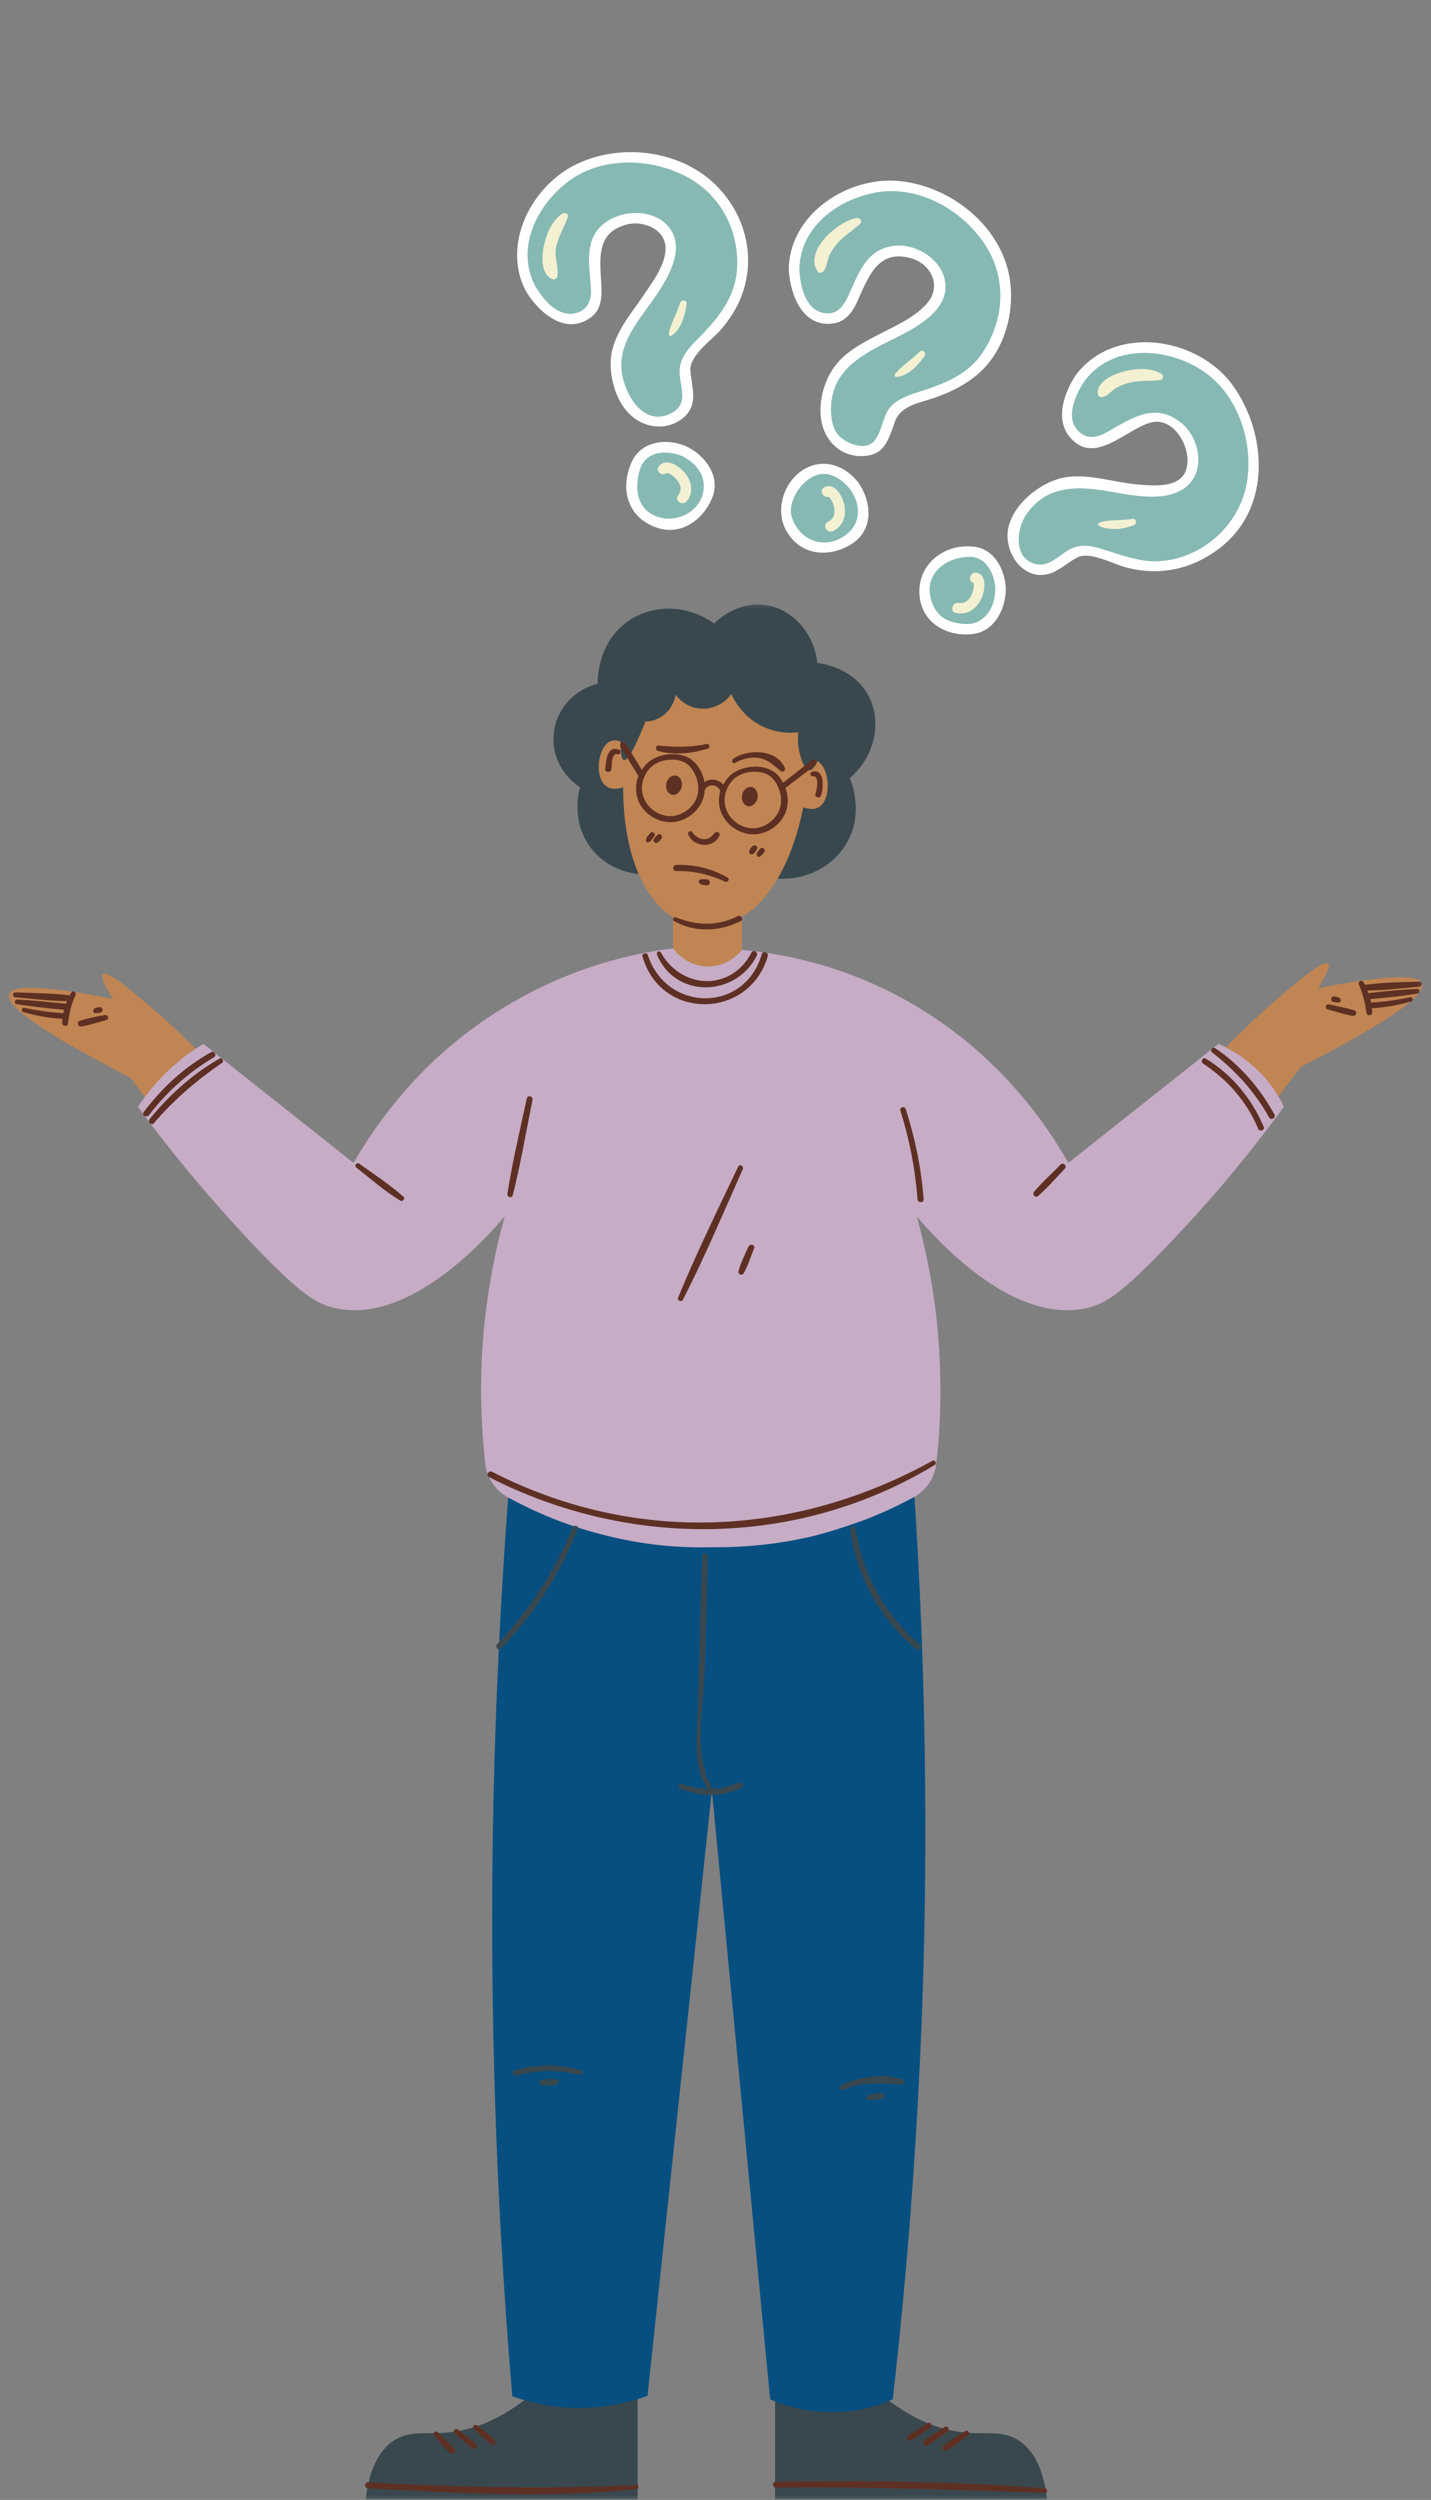 <svg width="154" height="269" viewBox="0 0 154 269" fill="none" xmlns="http://www.w3.org/2000/svg">
<rect x="0" y="0" width="154" height="269" fill="#808080" stroke="none"/>
<mask id="mask0_346_59750" style="mask-type:luminance" maskUnits="userSpaceOnUse" x="0" y="64" width="154" height="205">
<path d="M0.5 64.629H153.5V269H0.5V64.629Z" fill="white"/>
</mask>
<g mask="url(#mask0_346_59750)">
<path d="M69.11 94.094C68.618 94.054 65.79 93.891 63.782 91.484C61.364 88.588 62.306 85.04 62.429 84.714C60.421 83.409 59.315 81.125 59.602 78.841C59.888 76.312 61.774 74.191 64.315 73.58C64.315 73.294 64.233 69.134 67.635 66.809C70.34 64.974 74.028 65.056 76.856 67.095C77.143 66.809 79.316 64.689 82.308 65.096C85.177 65.463 87.595 68.033 87.964 71.337C88.332 71.377 91.857 71.826 93.456 74.844C94.931 77.617 94.194 81.37 91.448 83.735C91.611 84.102 93.005 87.487 91.12 90.709C89.603 93.36 86.488 94.869 83.25 94.502C78.578 94.339 73.824 94.217 69.11 94.094ZM83.414 257.235V268.94C93.169 268.94 102.923 268.94 112.678 268.94C112.432 266.738 111.735 264.046 109.727 262.659C107.924 261.436 106.161 262.007 103.661 261.721C101.284 261.476 98.087 260.498 94.357 257.235L83.414 257.235ZM68.618 257.235V268.94C58.864 268.94 49.109 268.94 39.355 268.94C39.6 266.738 40.297 264.046 42.306 262.659C44.109 261.436 45.871 262.007 48.371 261.721C50.748 261.476 53.945 260.498 57.675 257.235L68.618 257.235Z" fill="#39484F"/>
<path d="M79.849 102.7V103.924V102.7ZM79.849 103.924V105.8H72.43V98.703C69.07 96.623 67.061 91.443 67.061 84.714C66.569 84.877 65.832 84.999 65.299 84.632C63.905 83.735 64.315 80.268 65.75 79.738C65.913 79.656 66.446 79.534 67.348 80.064C67.471 79.167 67.594 78.229 67.758 77.291C67.881 77.332 69.602 78.147 71.16 77.128C72.43 76.312 72.676 74.966 72.717 74.762C72.881 74.966 73.701 76.067 75.217 76.231C76.529 76.394 77.881 75.823 78.701 74.681C78.906 75.129 79.972 77.413 82.595 78.392C84.726 79.208 86.611 78.718 87.185 78.514C87.185 79.656 87.144 80.758 87.103 81.859C87.554 81.777 87.841 81.859 87.964 81.9C89.317 82.593 89.521 86.1 88.087 86.875C87.554 87.161 86.939 87.038 86.447 86.875C85.3 92.544 82.964 96.786 79.849 98.662V102.7" fill="#C08552"/>
<path d="M85.586 161.105C86.242 161.105 86.857 161.105 87.512 161.105H85.586ZM87.512 161.105C91.16 161.105 94.808 161.105 98.415 161.105C99.439 176.848 99.89 194.059 99.357 212.575C98.865 228.849 97.677 244.102 96.078 258.173C94.808 258.744 92.513 259.56 89.603 259.56C86.529 259.56 84.152 258.744 82.881 258.173C80.791 236.312 78.701 214.492 76.61 192.631C74.315 214.37 71.979 236.067 69.684 257.806C67.88 258.458 64.847 259.274 61.117 259.07C58.658 258.907 56.609 258.377 55.134 257.847C53.945 243.857 53.166 228.849 53.002 212.983C52.797 194.507 53.494 177.174 54.683 161.186C64.97 161.145 75.258 161.105 85.586 161.105" fill="#074F80"/>
<path d="M22.345 120.89C21.157 121.828 19.968 122.358 19.107 122.685C17.427 120.441 15.706 118.198 14.025 115.955C4.844 111.224 0.5 108.247 0.951 106.982C1.32 105.922 5.049 106.085 12.14 107.472C11.484 106.411 10.746 105.066 11.074 104.821C11.566 104.372 14.558 106.942 16.238 108.369C18.534 110.327 21.73 113.304 25.378 117.423C24.846 118.321 23.903 119.667 22.345 120.89ZM131.654 119.748C132.843 120.686 134.032 121.216 134.892 121.543C136.573 119.3 138.294 117.056 139.975 114.813C149.155 110.082 153.5 107.105 153.049 105.84C152.68 104.78 148.95 104.943 141.86 106.33C142.516 105.269 143.253 103.924 142.926 103.679C142.434 103.23 139.442 105.8 137.761 107.227C135.466 109.185 132.269 112.162 128.622 116.281C129.113 117.179 130.056 118.525 131.654 119.748Z" fill="#C08552"/>
<path d="M94.808 162.818C94.152 163.103 93.496 163.389 92.8 163.633L94.808 162.818ZM92.8 163.633C91.119 164.245 89.357 164.816 87.431 165.306C83.619 166.203 79.93 166.529 76.487 166.488C73.045 166.57 69.356 166.244 65.544 165.306C61.241 164.286 57.593 162.736 54.642 161.105C53.289 160.371 52.429 159.025 52.224 157.516C51.855 154.212 51.65 150.378 51.855 146.137C52.142 140.1 53.207 134.921 54.314 130.883C52.716 132.759 44.15 142.751 35.87 140.712C34.026 140.263 32.305 139.244 27.14 133.819C22.222 128.599 18.124 123.582 14.845 119.096C15.623 117.954 16.689 116.527 18.206 115.099C19.517 113.876 20.788 112.978 21.894 112.326C27.263 116.608 32.674 120.85 38.043 125.132C39.19 123.134 41.199 119.993 44.231 116.649C49.109 111.265 54.191 108.329 56.814 106.942C63.003 103.679 68.741 102.496 72.43 102.048C72.553 102.211 73.905 104.046 76.282 104.006C78.414 103.965 79.684 102.415 79.848 102.211C83.824 102.578 89.808 103.638 96.202 106.942C107.145 112.57 112.76 121.217 114.973 125.132C120.342 120.85 125.752 116.608 131.121 112.326C132.146 112.774 133.54 113.508 134.933 114.773C136.696 116.323 137.638 117.995 138.171 119.096C133.704 125.214 129.4 130.108 125.834 133.819C120.67 139.244 118.949 140.263 117.104 140.712C108.825 142.751 100.259 132.759 98.661 130.883C99.767 134.921 100.833 140.06 101.12 146.137C101.325 150.378 101.161 154.212 100.751 157.516C100.587 159.025 99.685 160.371 98.333 161.105C97.267 161.676 96.079 162.287 94.808 162.818" fill="#C7ACC6"/>
<path d="M73.373 84.592C73.291 85.163 72.84 85.57 72.389 85.53C71.938 85.489 71.61 84.959 71.692 84.388C71.774 83.817 72.225 83.409 72.676 83.45C73.168 83.49 73.455 84.021 73.373 84.592ZM80.832 84.673C80.381 84.632 79.93 85.04 79.849 85.611C79.766 86.182 80.094 86.712 80.545 86.753C80.996 86.794 81.447 86.386 81.529 85.815C81.611 85.244 81.283 84.714 80.832 84.673Z" fill="#5E3023"/>
<path d="M69.725 77.005C68.291 80.635 67.512 81.9 67.143 81.777C66.733 81.655 66.61 80.023 67.143 75.619C68.004 76.067 68.865 76.557 69.725 77.005ZM86.12 77.536C85.669 79.289 85.915 80.594 86.12 81.288C86.243 81.696 86.57 82.838 87.103 82.878C87.554 82.878 87.882 82.063 88.046 81.736C88.251 81.206 88.579 80.187 88.292 78.637C87.513 78.27 86.816 77.903 86.12 77.536Z" fill="#39484F"/>
<path d="M79.766 192.387C77.635 193.406 75.299 193.365 73.126 192.427C72.84 192.305 73.044 191.816 73.331 191.938C74.274 192.305 75.217 192.468 76.159 192.468C74.52 190.021 75.012 187.044 75.094 184.189C75.258 178.601 75.34 173.014 75.586 167.426C75.586 167.059 76.159 167.059 76.159 167.426C76.118 171.627 75.954 175.787 75.832 179.988C75.709 183.659 74.52 189.246 76.733 192.468C77.676 192.427 78.578 192.183 79.479 191.816C79.889 191.652 80.094 192.223 79.766 192.387ZM61.65 164.367C59.683 169.058 57.019 173.218 53.494 176.929C53.207 177.215 53.658 177.704 53.945 177.378C57.511 173.625 60.298 169.343 62.183 164.49C62.306 164.163 61.773 164.041 61.65 164.367ZM99.029 177.011C95.218 173.748 92.841 169.384 92.062 164.449C92.021 164.123 91.447 164.204 91.488 164.53C92.144 169.629 94.644 174.115 98.579 177.459C98.865 177.745 99.357 177.296 99.029 177.011ZM62.511 222.771C60.175 222.078 57.757 222.078 55.421 222.731C55.011 222.853 55.175 223.465 55.584 223.342C57.839 222.731 60.093 222.69 62.347 223.261C62.675 223.383 62.839 222.853 62.511 222.771ZM59.847 223.71C59.355 223.75 58.658 223.669 58.208 223.873C58.003 223.954 57.962 224.281 58.208 224.362C58.699 224.484 59.355 224.362 59.847 224.321C60.216 224.281 60.216 223.71 59.847 223.71ZM97.144 223.791C95.054 222.975 92.472 223.506 90.463 224.362C90.177 224.484 90.382 225.015 90.668 224.892C92.841 223.995 94.767 224.117 97.021 224.321C97.39 224.321 97.39 223.873 97.144 223.791ZM95.054 225.259C94.521 225.178 93.947 225.341 93.414 225.422C93.087 225.463 93.168 226.034 93.496 225.993C94.029 225.912 94.603 225.953 95.095 225.708C95.3 225.626 95.259 225.3 95.054 225.259Z" fill="#39484F"/>
<path d="M68.7 83.49C68.372 84.347 68.372 85.326 68.7 86.182C69.274 87.528 70.667 88.466 72.143 88.466C72.225 88.466 72.266 88.466 72.348 88.466C73.864 88.384 75.299 87.242 75.709 85.815C75.791 85.57 75.832 85.285 75.832 84.999L75.873 84.959C76.037 84.632 76.405 84.469 76.774 84.51C77.102 84.551 77.389 84.795 77.512 85.122C77.307 85.897 77.307 86.753 77.635 87.487C78.209 88.833 79.602 89.771 81.078 89.771C81.16 89.771 81.201 89.771 81.283 89.771C82.799 89.69 84.234 88.548 84.644 87.12C84.849 86.386 84.808 85.529 84.521 84.795L87.758 82.308C87.881 82.185 87.922 81.981 87.799 81.859C87.677 81.696 87.472 81.696 87.349 81.818L84.275 84.224C83.988 83.694 83.619 83.246 83.127 82.96C81.856 82.185 79.807 82.389 78.619 83.409C78.291 83.694 78.045 84.061 77.84 84.428C77.594 84.143 77.266 83.98 76.897 83.898C76.487 83.857 76.118 83.939 75.832 84.184C75.627 83.123 75.053 82.144 74.233 81.614C72.963 80.839 70.913 81.043 69.725 82.063C69.479 82.267 69.274 82.552 69.069 82.838L67.347 80.023C67.266 79.86 67.061 79.82 66.897 79.901C66.733 79.983 66.692 80.187 66.774 80.35L68.7 83.49ZM78.987 83.817C79.93 82.96 81.693 82.797 82.717 83.409C83.168 83.694 83.537 84.184 83.742 84.714C83.742 84.755 83.783 84.755 83.783 84.795C84.07 85.489 84.152 86.223 83.947 86.916C83.619 88.099 82.43 89.037 81.201 89.119C79.93 89.2 78.701 88.384 78.209 87.243C77.717 86.1 78.045 84.673 78.987 83.817ZM70.094 82.511C71.036 81.655 72.799 81.492 73.782 82.103C74.807 82.756 75.381 84.388 75.053 85.611C74.725 86.794 73.536 87.732 72.307 87.813C71.036 87.895 69.807 87.079 69.315 85.937C68.823 84.795 69.151 83.368 70.094 82.511ZM72.717 98.703C74.971 99.6 77.184 99.682 79.397 98.581C79.766 98.418 80.053 98.948 79.725 99.111C77.471 100.253 74.766 100.375 72.553 99.111C72.307 99.029 72.471 98.621 72.717 98.703ZM74.069 89.812C73.946 89.526 74.315 89.282 74.52 89.567C74.807 89.975 75.258 90.301 75.791 90.301C76.323 90.301 76.61 89.975 76.938 89.608C77.143 89.404 77.553 89.608 77.43 89.894C76.815 91.321 74.684 91.199 74.069 89.812ZM78.291 94.421C78.578 94.584 78.332 94.992 78.045 94.869C76.364 94.094 74.602 93.686 72.758 93.727C72.348 93.727 72.348 93.115 72.758 93.075C74.684 92.993 76.569 93.442 78.291 94.421ZM75.422 95.155C75.176 95.073 75.094 94.665 75.422 94.624C75.668 94.584 75.832 94.624 76.078 94.624C76.487 94.665 76.487 95.277 76.078 95.277C75.873 95.236 75.627 95.236 75.422 95.155ZM70.421 89.975C70.216 90.22 70.094 90.505 69.807 90.628C69.602 90.709 69.479 90.505 69.52 90.342C69.561 90.057 69.807 89.853 69.971 89.649C70.175 89.363 70.626 89.69 70.421 89.975ZM71.159 90.26C71.036 90.424 70.913 90.587 70.749 90.668C70.544 90.791 70.257 90.587 70.34 90.383C70.421 90.138 70.585 90.016 70.749 89.853C71.036 89.567 71.405 89.975 71.159 90.26ZM81.447 91.403C81.283 91.647 81.242 91.81 80.955 91.933C80.791 91.974 80.668 91.851 80.627 91.688C80.627 91.443 80.75 91.28 80.914 91.117C81.16 90.791 81.652 91.035 81.447 91.403ZM81.447 91.81C81.529 91.606 81.693 91.484 81.816 91.321C82.061 91.035 82.471 91.443 82.225 91.729C82.102 91.892 81.98 92.055 81.775 92.177C81.57 92.3 81.365 92.014 81.447 91.81ZM88.373 85.57C88.25 85.978 87.635 85.815 87.758 85.407C87.881 85.04 88.25 83.449 87.472 83.531C87.185 83.572 87.144 83.123 87.39 83.042C88.783 82.674 88.619 84.795 88.373 85.57ZM65.134 82.756C65.216 81.94 65.298 80.146 66.61 80.676C66.897 80.798 66.774 81.247 66.487 81.165C65.749 80.962 65.872 82.348 65.79 82.797C65.749 83.123 65.093 83.164 65.134 82.756ZM54.601 128.476C55.134 125.05 55.953 121.624 56.691 118.198C56.773 117.79 57.388 117.954 57.306 118.361C56.609 121.787 56.035 125.254 55.175 128.639C55.052 128.966 54.56 128.802 54.601 128.476ZM96.898 119.503C96.775 119.136 97.349 118.973 97.472 119.34C98.497 122.522 99.153 125.744 99.398 129.047C99.439 129.455 98.784 129.455 98.743 129.047C98.497 125.825 97.882 122.644 96.898 119.503ZM43.043 129.17C41.362 128.15 39.846 126.804 38.33 125.621C38.084 125.417 38.411 125.009 38.657 125.213C40.256 126.355 41.936 127.457 43.412 128.762C43.658 128.966 43.33 129.373 43.043 129.17ZM114.604 125.744C113.661 126.722 112.76 127.783 111.735 128.68C111.448 128.966 111.038 128.558 111.284 128.231C112.145 127.212 113.211 126.274 114.153 125.295C114.44 125.05 114.85 125.458 114.604 125.744ZM80.873 102.496C81.078 102.129 81.611 102.455 81.447 102.822C79.233 107.268 72.717 107.513 70.708 102.741C70.585 102.455 70.954 102.211 71.118 102.496C73.372 106.493 78.701 106.697 80.873 102.496ZM82.635 102.863C80.668 109.674 71.159 109.878 69.151 102.945C69.028 102.578 69.602 102.414 69.725 102.782C71.733 108.94 80.176 109.022 81.98 102.659C82.102 102.292 82.717 102.455 82.635 102.863ZM100.587 157.637C85.914 166.529 67.757 166.692 52.634 158.943C52.265 158.739 52.593 158.168 52.962 158.372C68.249 166.202 85.422 165.427 100.341 157.189C100.628 157.026 100.874 157.474 100.587 157.637ZM16.033 119.993C15.787 120.319 15.214 119.993 15.46 119.667C17.427 117.056 19.845 114.813 22.714 113.223C23.042 113.019 23.37 113.549 23.042 113.753C20.296 115.384 17.96 117.464 16.033 119.993ZM23.903 114.365C21.157 116.241 18.738 118.321 16.566 120.849C16.279 121.176 15.869 120.727 16.115 120.401C18.206 117.831 20.747 115.547 23.616 113.916C23.903 113.753 24.148 114.201 23.903 114.365ZM137.146 119.911C137.351 120.278 136.777 120.605 136.573 120.238C135.015 117.423 132.925 115.18 130.425 113.223C130.179 113.019 130.507 112.611 130.753 112.774C133.458 114.568 135.589 117.097 137.146 119.911ZM135.999 121.257C136.163 121.624 135.507 121.828 135.384 121.42C134.154 118.484 132.105 116.2 129.482 114.446C129.154 114.242 129.441 113.712 129.769 113.916C132.597 115.629 134.728 118.239 135.999 121.257ZM147.147 106.575C147.188 106.656 147.229 106.779 147.27 106.86H147.311C149.032 106.656 150.754 106.493 152.516 106.411C152.803 106.411 152.844 106.86 152.598 106.901C150.918 107.186 149.196 107.349 147.475 107.513C147.516 107.635 147.516 107.757 147.557 107.88C148.95 107.798 150.385 107.594 151.737 107.309C152.024 107.227 152.147 107.676 151.86 107.757C150.467 108.165 149.073 108.41 147.639 108.491C147.639 108.655 147.68 108.777 147.68 108.94C147.68 109.266 147.147 109.389 147.065 109.022C146.901 107.961 146.696 106.982 146.245 105.963C146.081 105.637 146.532 105.351 146.737 105.677C146.778 105.759 146.86 105.881 146.901 105.963C148.827 105.718 150.795 105.677 152.762 105.637C153.131 105.637 153.09 106.126 152.762 106.167C150.877 106.33 148.991 106.575 147.147 106.575ZM145.548 109.307C144.647 109.144 143.786 108.859 142.884 108.614C142.515 108.532 142.679 108.002 143.048 108.084C143.95 108.288 144.852 108.451 145.712 108.695C146.122 108.818 145.958 109.389 145.548 109.307ZM143.663 107.227C143.827 107.268 143.991 107.309 144.114 107.349C144.36 107.472 144.36 107.92 144.032 107.88C143.827 107.88 143.663 107.839 143.458 107.798C143.089 107.676 143.253 107.105 143.663 107.227ZM8.123 107.105C7.631 108.084 7.467 109.062 7.303 110.164C7.262 110.531 6.689 110.408 6.689 110.082C6.689 109.919 6.689 109.797 6.73 109.633C5.295 109.552 3.901 109.307 2.508 108.899C2.221 108.818 2.344 108.369 2.631 108.451C4.024 108.736 5.418 108.94 6.811 109.022C6.852 108.899 6.852 108.777 6.893 108.655C5.172 108.491 3.492 108.328 1.77 108.043C1.483 108.002 1.565 107.553 1.852 107.553C3.574 107.635 5.295 107.839 7.057 108.002H7.098C7.139 107.92 7.18 107.798 7.221 107.717C5.377 107.717 3.492 107.472 1.647 107.309C1.319 107.268 1.319 106.779 1.647 106.779C3.574 106.86 5.582 106.86 7.508 107.105C7.549 107.023 7.59 106.901 7.672 106.819C7.836 106.493 8.287 106.779 8.123 107.105ZM11.443 109.756C10.582 110.001 9.681 110.286 8.779 110.449C8.369 110.531 8.205 109.96 8.615 109.837C9.476 109.552 10.377 109.389 11.279 109.226C11.648 109.144 11.771 109.674 11.443 109.756ZM10.213 108.491C10.377 108.41 10.5 108.41 10.664 108.369C11.033 108.288 11.197 108.859 10.828 108.94C10.623 108.981 10.459 109.022 10.254 109.022C9.967 109.022 9.967 108.573 10.213 108.491ZM79.93 125.825C77.84 130.515 75.832 135.287 73.495 139.855C73.372 140.141 72.84 139.937 72.963 139.651C74.93 134.879 77.225 130.189 79.438 125.54C79.602 125.173 80.094 125.499 79.93 125.825ZM79.479 136.796C79.684 135.899 80.176 135.002 80.545 134.145C80.709 133.778 81.324 133.941 81.16 134.308C80.791 135.206 80.504 136.185 80.012 137.041C79.807 137.286 79.397 137.123 79.479 136.796ZM68.495 267.839C58.904 268.858 49.191 268.247 39.6 267.757C39.19 267.716 39.19 267.064 39.6 267.105C49.273 267.635 58.822 267.88 68.495 267.39C68.782 267.349 68.782 267.798 68.495 267.839ZM46.732 262.088C46.486 261.843 46.855 261.476 47.1 261.721C47.428 262.047 47.756 262.333 48.084 262.659C48.371 262.945 48.74 263.23 48.945 263.597C49.109 263.842 48.781 264.127 48.535 264.005C48.166 263.801 47.92 263.434 47.633 263.148C47.346 262.741 47.019 262.414 46.732 262.088ZM48.904 261.803C48.699 261.599 48.986 261.232 49.232 261.395C49.56 261.639 49.929 261.925 50.256 262.17C50.584 262.455 50.994 262.741 51.281 263.067C51.486 263.312 51.24 263.679 50.912 263.516C50.543 263.312 50.215 262.985 49.929 262.7C49.56 262.455 49.232 262.129 48.904 261.803ZM50.994 261.354C50.748 261.109 51.117 260.783 51.363 260.987C51.691 261.272 52.06 261.517 52.388 261.803C52.716 262.047 53.084 262.292 53.289 262.659C53.412 262.863 53.207 263.149 53.002 263.067C52.634 262.904 52.347 262.618 52.06 262.333C51.65 262.007 51.322 261.68 50.994 261.354ZM112.473 268.247C102.8 267.92 93.169 267.553 83.496 267.676C83.086 267.676 83.086 267.023 83.496 267.023C93.128 266.901 102.841 266.982 112.473 267.757C112.76 267.798 112.76 268.247 112.473 268.247ZM100.095 261.232C99.726 261.476 99.357 261.762 98.989 262.007C98.661 262.21 98.292 262.578 97.923 262.618C97.718 262.659 97.513 262.455 97.636 262.251C97.882 261.925 98.292 261.721 98.62 261.517C99.03 261.272 99.439 260.987 99.849 260.742C100.136 260.538 100.423 261.028 100.095 261.232ZM99.521 262.578C100.218 262.047 100.956 261.599 101.653 261.15C101.981 260.946 102.267 261.436 101.94 261.68C101.243 262.17 100.546 262.7 99.808 263.148C99.521 263.312 99.153 262.863 99.521 262.578ZM101.489 263.23C102.185 262.578 103.087 262.129 103.866 261.599C104.194 261.395 104.481 261.884 104.153 262.088C103.415 262.618 102.677 263.271 101.858 263.679C101.571 263.842 101.243 263.475 101.489 263.23Z" fill="#5E3023"/>
<path d="M70.873 80.228C72.635 80.391 74.274 80.431 76.037 80.064C76.365 79.983 76.487 80.472 76.16 80.554C74.479 81.084 72.512 81.288 70.79 80.798C70.504 80.717 70.545 80.187 70.873 80.228ZM78.906 81.655C80.463 80.554 83.66 80.594 84.48 82.675C84.562 82.879 84.275 83.123 84.07 83.001C83.373 82.471 82.922 81.94 82.062 81.655C81.119 81.369 80.012 81.573 79.152 82.063C78.865 82.267 78.619 81.859 78.906 81.655Z" fill="#5E3023"/>
</g>
<path d="M66.511 37.258C67.546 34.096 73.85 28.381 71.769 25.093C70.835 23.619 67.407 22.427 64.807 25.015C63.489 26.327 64.191 29.591 64.177 31.685C64.157 34.57 59.932 36.003 57.125 31.109C54.319 26.215 58.074 19.151 64.299 17.389C72.708 15.2 81.405 21.151 79.709 30.299C78.911 34.608 74.676 37.003 73.877 38.95C73.157 40.493 75.501 44.108 72.064 45.112C67.04 46.58 65.634 39.61 66.511 37.258ZM73.627 48.547C71.014 47.359 67.512 48.259 68.043 53.506C68.545 55.971 72.218 57.261 74.206 55.861C77.871 52.833 76.169 49.703 73.627 48.547ZM98.186 20.25C91.87 18.923 85.26 23.448 85.456 29.095C85.651 34.741 90.05 35.431 91.411 32.881C92.401 31.029 93.303 27.806 95.078 27.254C98.581 26.164 101.052 28.814 101.188 30.556C101.492 34.44 93.262 36.585 90.874 38.91C89.002 40.59 86.993 47.428 92.112 48.459C95.615 49.164 95.231 44.867 96.587 43.832C98.2 42.475 103.056 42.316 105.77 38.862C111.533 31.532 106.631 22.211 98.186 20.25ZM91.891 52.233C90.137 49.965 86.627 49.138 84.649 54.041C83.943 56.461 86.583 59.312 88.991 58.992C93.639 58.008 93.596 54.439 91.891 52.233ZM131.643 41.101C127.344 36.308 119.352 36.086 116.172 40.778C112.992 45.47 116.123 48.617 118.727 47.353C120.617 46.434 123.248 44.352 125.003 44.949C128.465 46.127 128.887 49.729 127.967 51.221C125.917 54.548 118.026 51.444 114.73 51.923C112.231 52.183 106.574 56.544 110.084 60.392C112.485 63.024 114.716 59.316 116.418 59.275C118.519 59.124 122.519 61.852 126.745 60.651C135.714 58.1 137.279 47.66 131.643 41.101ZM100.779 60.523C98.78 62.07 99.22 65.934 101.346 67.093C105.668 69.029 107.743 66.112 107.674 63.32C107.604 60.45 105.268 57.713 100.779 60.523Z" fill="#86B9B4"/>
<path d="M60.484 23.004C59.324 23.822 58.769 25.235 58.501 26.589C58.285 27.675 58.218 29.557 59.454 30.041C59.647 30.116 59.923 29.977 59.967 29.77C60.179 28.765 59.633 27.754 59.832 26.681C60.047 25.519 60.7 24.494 61.096 23.395C61.237 23.008 60.763 22.807 60.484 23.004ZM73.2 32.571C73.014 33.19 72.736 33.77 72.484 34.364C72.284 34.838 72.031 35.444 71.973 35.954C71.958 36.086 72.128 36.2 72.244 36.127C73.334 35.436 73.742 33.878 73.895 32.689C73.947 32.283 73.314 32.191 73.2 32.571ZM71.855 50.795C71.702 50.996 71.793 50.85 72.067 50.989C72.35 51.133 72.584 51.339 72.796 51.571C73.27 52.091 73.421 52.723 72.971 53.303C72.52 53.884 73.481 54.489 73.928 53.913C74.757 52.848 74.358 51.532 73.488 50.643C72.87 50.012 71.602 49.264 70.898 50.184C70.451 50.769 71.412 51.375 71.855 50.795ZM92.212 23.459C90.22 23.762 86.466 26.991 87.994 29.212C88.152 29.441 88.508 29.354 88.644 29.158C88.887 28.807 88.96 28.493 89.057 28.077C89.224 27.362 89.632 26.74 90.107 26.191C90.805 25.384 91.755 24.815 92.545 24.107C92.84 23.842 92.575 23.404 92.212 23.459ZM98.978 37.843C98.527 38.305 98.012 38.688 97.515 39.097C97.114 39.427 96.598 39.853 96.308 40.282C96.235 40.389 96.313 40.58 96.457 40.568C97.739 40.459 98.824 39.283 99.515 38.298C99.744 37.971 99.26 37.554 98.978 37.843ZM89.256 53.418C89.16 53.462 89.078 53.399 89.152 53.443C89.251 53.501 89.321 53.607 89.391 53.697C89.57 53.927 89.671 54.235 89.743 54.513C89.915 55.181 89.782 55.833 89.116 56.137C88.445 56.444 88.965 57.452 89.632 57.148C90.861 56.585 91.151 55.251 90.794 54.046C90.551 53.225 89.787 51.919 88.741 52.407C88.072 52.718 88.592 53.727 89.256 53.418ZM124.99 40.214C123.773 39.527 122.31 39.634 120.979 39.957C119.928 40.212 117.932 41.065 118.152 42.414C118.189 42.64 118.428 42.762 118.639 42.724C119.087 42.644 119.361 42.339 119.7 42.051C120.225 41.604 120.865 41.359 121.524 41.19C122.613 40.911 123.762 41.037 124.866 40.901C125.193 40.86 125.264 40.368 124.99 40.214ZM121.841 55.834C121.217 55.942 120.584 55.951 119.952 55.985C119.424 56.012 118.768 56.056 118.274 56.24C118.137 56.292 118.149 56.494 118.258 56.564C118.685 56.835 119.409 56.917 119.911 56.927C120.616 56.941 121.33 56.758 121.991 56.528C122.418 56.38 122.305 55.754 121.841 55.834ZM104.776 62.712C104.938 62.746 104.769 62.709 104.752 62.679C104.795 62.755 104.793 62.875 104.795 62.959C104.803 63.247 104.731 63.523 104.641 63.794C104.435 64.416 103.926 65.01 103.213 64.87C102.502 64.73 102.152 65.814 102.873 65.956C104.213 66.22 105.17 65.45 105.681 64.255C105.997 63.515 106.215 61.855 105.116 61.626C104.405 61.477 104.056 62.561 104.776 62.712Z" fill="#F4F0D2"/>
<path d="M74.217 44.168C74.98 42.907 74.367 41.184 74.3 39.84C74.218 38.183 76.683 36.543 77.649 35.393C79.183 33.568 80.128 31.683 80.425 29.318C80.857 25.881 79.568 22.489 77.174 20.05C73.389 16.192 66.999 15.353 62.163 17.608C57.208 19.919 53.919 26.299 56.618 31.369C56.62 31.371 56.621 31.373 56.622 31.375C58.075 33.73 60.946 36.192 63.675 34.082C64.714 33.279 64.771 31.931 64.717 30.748C64.59 28 64.046 25.095 67.402 24.168C69.132 23.69 71.516 24.593 71.619 26.569C71.713 28.374 70.291 30.242 69.337 31.662C67.659 34.158 65.546 36.394 65.725 39.564C65.889 42.445 67.44 45.594 70.595 45.88C71.975 46.005 73.498 45.355 74.217 44.168ZM67.029 40.68C66.154 37.015 68.922 34.371 70.787 31.528C72.123 29.492 73.813 26.442 71.841 24.282C69.958 22.218 66.035 22.615 64.328 24.71C62.897 26.466 63.505 29.135 63.601 31.198C63.663 32.557 63.009 33.643 61.55 33.754C59.782 33.888 58.443 32.163 57.634 30.849C55.461 26.768 57.698 22.172 61.114 19.559C64.658 16.848 69.86 16.977 73.69 18.912C77.441 20.807 79.516 24.634 79.329 28.783C79.198 31.689 77.603 33.855 75.666 35.883C74.662 36.933 73.412 37.979 73.172 39.479C72.896 41.209 74.36 43.322 72.302 44.427C69.483 45.94 67.571 42.95 67.029 40.68ZM73.936 48.068C73.915 48.058 73.895 48.053 73.874 48.045C73.849 48.031 73.826 48.016 73.798 48.004C71.66 47.105 68.903 47.473 67.917 49.854C66.747 52.68 67.524 55.502 70.397 56.676C73.103 57.782 75.629 56.068 76.653 53.543C77.574 51.27 75.907 49.028 73.936 48.068ZM71.048 55.694C68.616 55.056 68.176 52.673 68.868 50.518C69.517 48.496 71.745 48.394 73.403 49.07C74.745 49.747 75.808 50.87 75.739 52.463C75.636 54.817 73.138 56.241 71.048 55.694ZM96.713 19.475C91.13 18.965 84.868 23.14 84.887 29.073C84.887 29.081 84.889 29.088 84.889 29.096C85.077 31.84 86.443 35.382 89.833 34.778C90.972 34.575 91.71 33.608 92.167 32.632C93.416 29.963 94.356 26.77 98.019 27.782C100.241 28.396 101.342 30.811 99.793 32.612C98.493 34.125 96.434 35.027 94.696 35.926C92.065 37.288 89.902 38.405 88.828 41.286C87.922 43.717 88.016 46.75 90.282 48.351C91.374 49.123 92.887 49.287 94.118 48.822C95.43 48.326 95.896 46.493 96.32 45.344C96.948 43.64 98.907 43.372 100.451 42.844C102.284 42.217 103.987 41.393 105.43 40.082C108.075 37.68 109.139 33.797 108.72 30.363C108.003 24.5 102.403 19.994 96.713 19.475ZM105.613 38.132C104.228 40.132 102.007 41.12 99.783 41.88C98.496 42.321 97.025 42.639 96.008 43.6C94.954 44.596 95.012 46.368 94.066 47.469C93.161 48.522 91.301 47.79 90.453 47.05C89.679 46.374 89.465 45.286 89.433 44.311C89.311 40.542 91.782 38.714 94.797 37.151C97.079 35.968 101.386 34.266 101.725 31.246C102.052 28.336 98.794 26.061 96.086 26.469C93.371 26.877 92.512 29.082 91.502 31.375C90.936 32.66 90.286 33.973 88.637 33.676C86.653 33.319 86.133 30.747 86.025 29.116C86.01 24.49 90.104 21.435 94.345 20.701C98.86 19.919 103.512 22.576 105.956 26.243C108.427 29.951 108.112 34.526 105.613 38.132ZM92.316 51.852C91.005 50.238 89 49.37 86.999 50.254C84.496 51.358 83.319 54.674 84.57 57.015C86.016 59.72 89.011 60.082 91.499 58.629C94.081 57.12 93.862 53.985 92.316 51.852ZM90.616 57.832C88.449 59.098 86.055 58.045 85.247 55.758C84.64 54.041 86.216 51.695 87.863 51.122C89.264 50.634 90.629 51.583 91.466 52.614C92.786 54.435 92.669 56.632 90.616 57.832ZM132.698 41.508C128.919 36.21 119.817 34.8 115.693 40.472C115.689 40.478 115.687 40.485 115.683 40.491C114.281 42.693 113.375 45.866 115.817 47.684C118.371 49.584 121.568 45.95 123.978 45.436C126.62 44.873 128.574 48.851 127.489 50.915C126.639 52.531 123.958 52.256 122.479 52.137C119.665 51.911 116.394 50.651 113.616 51.623C111.377 52.406 108.902 54.527 108.483 56.959C108.062 59.403 110.017 62.421 112.739 61.783C113.939 61.502 114.877 60.526 115.951 59.976C117.26 59.306 119.786 60.671 121.068 61.024C124.841 62.065 128.511 61.231 131.548 58.75C136.816 54.446 136.32 46.588 132.698 41.508ZM124.683 60.387C122.689 60.484 120.738 59.753 118.87 59.165C117.728 58.806 116.586 58.495 115.436 58.965C114.152 59.491 113.077 61.019 111.545 60.715C109.03 60.217 109.377 56.926 110.413 55.405C112.433 52.44 115.399 52.279 118.59 52.75C121.202 53.136 125.106 54.223 127.491 52.509C129.783 50.861 129.167 47.209 127.188 45.565C124.408 43.256 121.992 44.861 119.261 46.426C118.089 47.098 116.942 47.386 115.949 46.271C114.64 44.803 115.788 42.432 116.651 41.083C119.641 36.97 125.479 37.338 129.353 39.848C133.21 42.347 134.946 47.59 134.173 51.99C133.373 56.545 129.321 60.161 124.683 60.387ZM104.764 58.818C101.597 58.476 98.763 60.698 98.947 63.932C99.118 66.959 101.828 68.549 104.665 68.228C107.048 67.959 108.243 65.481 108.244 63.342C108.141 61.294 107.039 59.063 104.764 58.818ZM105.348 66.83C104.547 67.282 103.56 67.182 102.708 66.98C101.229 66.629 100.442 65.666 100.126 64.22C99.55 61.582 102.014 59.86 104.423 59.922C106.184 59.967 107.029 61.775 107.106 63.297C107.106 63.298 107.106 63.298 107.106 63.299C107.106 64.706 106.638 66.102 105.348 66.83Z" fill="white"/>
</svg>
